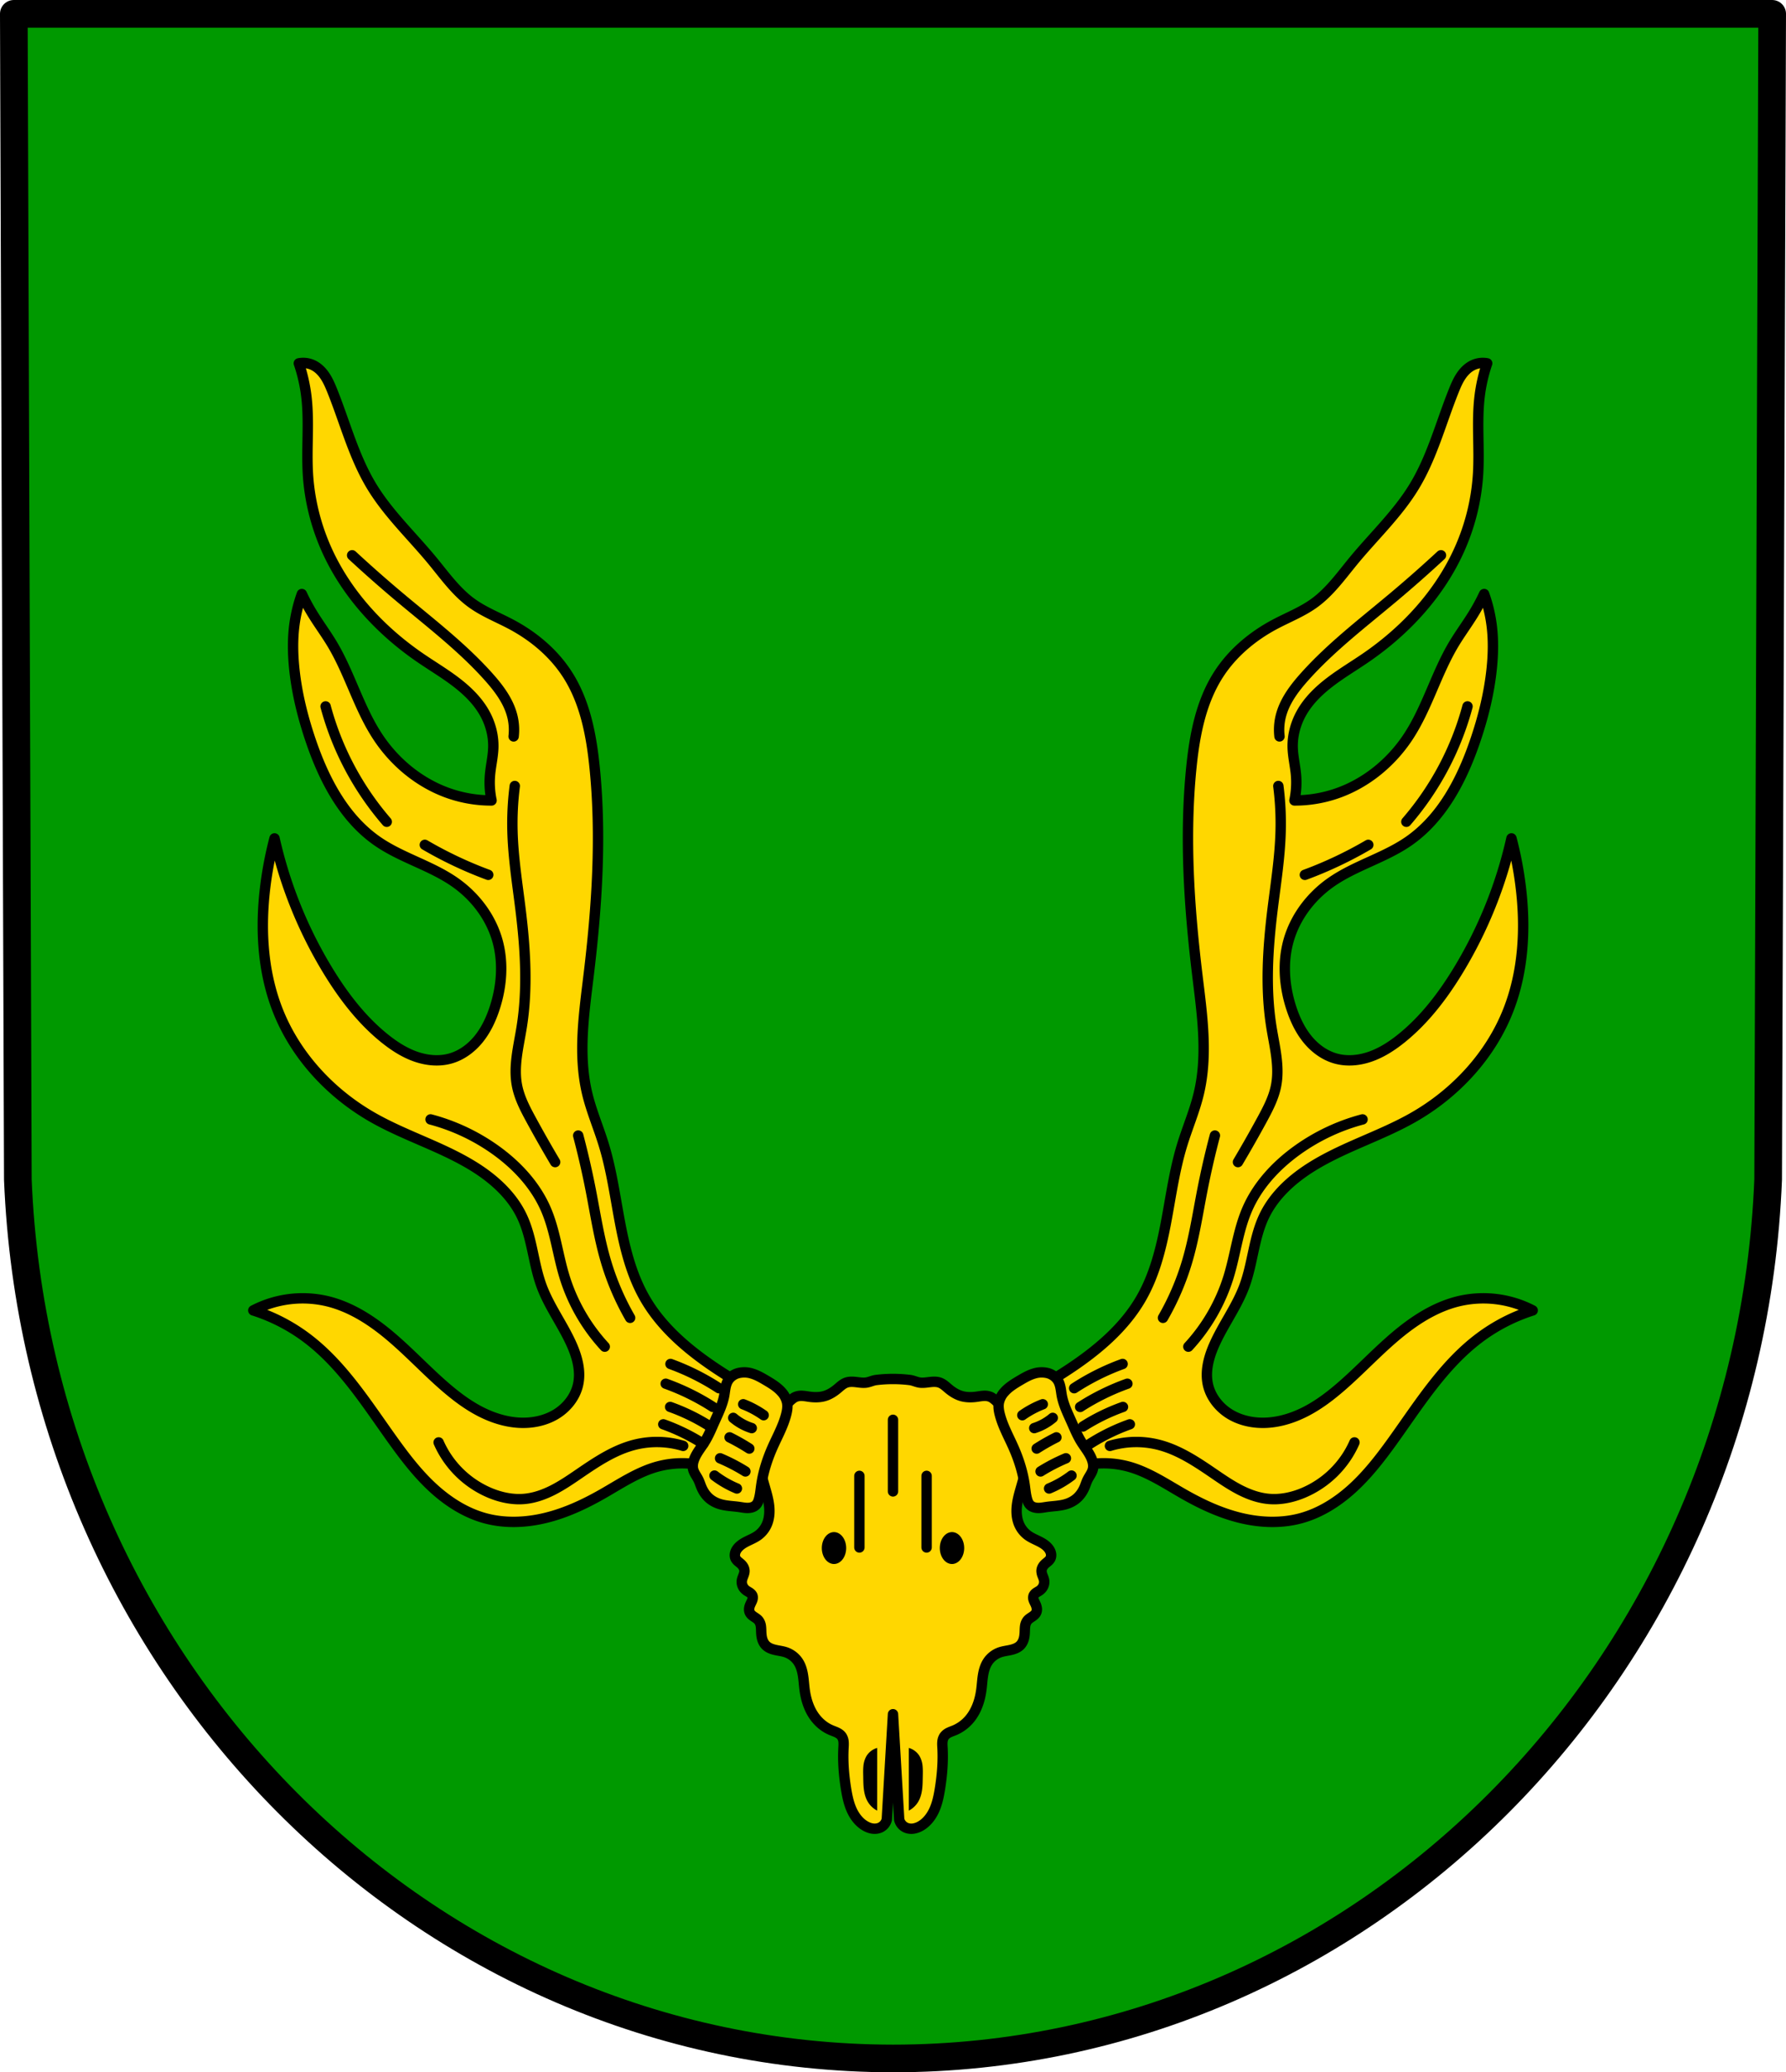 <svg xmlns="http://www.w3.org/2000/svg" width="516.868" height="599.651" viewBox="0 0 136.755 158.658"><path style="fill:#090;fill-opacity:1;fill-rule:evenodd;stroke:none;stroke-width:2.117;stroke-linecap:round;stroke-linejoin:round;stroke-miterlimit:4;stroke-dasharray:none;stroke-opacity:1" d="m-218.364 209.734-.308 89.247c-1.498 37.54-31.105 67.273-67.01 67.294-35.874-.046-65.492-29.79-67.012-67.294l-.308-89.247h67.318z" transform="translate(354.06 -208.675)"/><path style="fill:gold;stroke:#000;stroke-width:.794;stroke-linecap:round;stroke-linejoin:round;stroke-miterlimit:4;stroke-dasharray:none;stroke-opacity:1;fill-opacity:1" d="M-330.914 236.462a1.788 1.788 0 0 0-.265.031c.283.829.478 1.687.58 2.557.233 1.963-.004 3.953.117 5.926.12 1.96.6 3.897 1.394 5.694 1.508 3.41 4.13 6.259 7.204 8.366.898.616 1.838 1.173 2.705 1.832.867.658 1.671 1.43 2.208 2.377.454.8.706 1.72.684 2.64-.016.705-.189 1.397-.251 2.099-.06.659-.02 1.327.116 1.975a9.88 9.88 0 0 1-3.022-.465c-2.333-.743-4.348-2.37-5.693-4.416-1.449-2.202-2.133-4.825-3.486-7.088-.474-.793-1.028-1.536-1.51-2.324-.3-.487-.572-.992-.814-1.51a11.348 11.348 0 0 0-.581 2.44c-.133 1.079-.11 2.172 0 3.254.194 1.901.66 3.768 1.278 5.577 1.012 2.958 2.538 5.896 5.113 7.67 1.843 1.27 4.094 1.85 5.926 3.137 1.547 1.085 2.754 2.682 3.253 4.505.46 1.678.312 3.487-.232 5.139-.277.842-.66 1.658-1.217 2.347-.558.688-1.3 1.244-2.153 1.487-.875.25-1.823.158-2.681-.144-.858-.302-1.633-.804-2.344-1.372-1.802-1.442-3.22-3.313-4.416-5.287a33.642 33.642 0 0 1-4.038-10.045 28.12 28.12 0 0 0-.697 3.602c-.405 3.199-.242 6.524.93 9.528 1.362 3.493 4.06 6.4 7.32 8.25 2.473 1.403 5.25 2.225 7.67 3.719 1.536.948 2.943 2.203 3.718 3.834.796 1.675.866 3.606 1.51 5.345.59 1.594 1.642 2.976 2.324 4.532.416.95.694 2.01.465 3.021-.215.952-.878 1.774-1.717 2.273-.839.498-1.84.688-2.815.632-1.074-.062-2.12-.412-3.07-.918-.95-.505-1.81-1.165-2.623-1.87-1.409-1.225-2.683-2.596-4.106-3.803-1.422-1.207-3.03-2.262-4.842-2.705a8.195 8.195 0 0 0-5.693.698 13.728 13.728 0 0 1 4.067 2.091c2.807 2.102 4.687 5.174 6.74 8.018.903 1.251 1.857 2.478 2.998 3.517 1.14 1.04 2.482 1.892 3.973 2.293 1.51.405 3.122.333 4.64-.042 1.518-.375 2.949-1.043 4.307-1.818 1.358-.774 2.678-1.668 4.183-2.091a7.295 7.295 0 0 1 5.346.58l2.672-6.041a36.522 36.522 0 0 1-3.37-1.976c-2.191-1.447-4.27-3.183-5.577-5.461-1.013-1.763-1.516-3.77-1.895-5.768-.38-1.997-.649-4.024-1.243-5.968-.404-1.325-.957-2.604-1.278-3.95-.703-2.957-.248-6.048.117-9.064.633-5.243.985-10.549.464-15.804-.249-2.512-.725-5.08-2.091-7.204-1.05-1.633-2.586-2.922-4.3-3.834-1.01-.538-2.093-.957-3.021-1.627-1.204-.87-2.077-2.108-3.021-3.254-1.56-1.892-3.377-3.595-4.648-5.693-1.37-2.262-2.035-4.867-3.02-7.32-.16-.396-.329-.79-.568-1.142-.239-.352-.555-.662-.944-.834a1.762 1.762 0 0 0-.78-.148zm90.463 0c-.267-.01-.536.04-.78.148-.39.172-.706.482-.945.834-.24.352-.408.746-.566 1.141-.986 2.454-1.652 5.06-3.022 7.32-1.27 2.1-3.087 3.802-4.648 5.695-.944 1.145-1.817 2.384-3.02 3.253-.929.67-2.011 1.089-3.022 1.627-1.714.912-3.249 2.201-4.3 3.834-1.365 2.124-1.842 4.692-2.091 7.204-.52 5.255-.169 10.561.465 15.804.365 3.016.82 6.107.116 9.063-.32 1.347-.874 2.627-1.278 3.95-.594 1.945-.863 3.972-1.242 5.97-.38 1.997-.883 4.004-1.895 5.767-1.308 2.278-3.387 4.014-5.578 5.461a36.522 36.522 0 0 1-3.37 1.976l2.673 6.042a7.294 7.294 0 0 1 5.345-.581c1.505.423 2.825 1.317 4.183 2.091 1.358.775 2.79 1.443 4.307 1.818 1.518.375 3.13.447 4.64.042 1.491-.401 2.832-1.253 3.973-2.293 1.141-1.04 2.096-2.266 3-3.517 2.052-2.844 3.932-5.916 6.739-8.018a13.728 13.728 0 0 1 4.067-2.091 8.195 8.195 0 0 0-5.694-.698c-1.812.443-3.42 1.498-4.842 2.705-1.423 1.207-2.697 2.578-4.105 3.802-.813.706-1.674 1.366-2.624 1.871-.95.506-1.995.856-3.07.918-.974.056-1.976-.134-2.815-.632-.839-.499-1.5-1.32-1.717-2.273-.228-1.01.049-2.072.465-3.021.682-1.556 1.734-2.938 2.324-4.532.644-1.74.714-3.67 1.51-5.345.775-1.63 2.183-2.886 3.72-3.834 2.419-1.494 5.195-2.315 7.668-3.719 3.26-1.85 5.959-4.757 7.32-8.25 1.172-3.004 1.335-6.33.93-9.528a28.12 28.12 0 0 0-.697-3.602 33.642 33.642 0 0 1-4.038 10.045c-1.195 1.974-2.613 3.845-4.415 5.287-.71.568-1.486 1.07-2.344 1.372-.858.302-1.807.394-2.682.144-.852-.243-1.595-.799-2.152-1.487-.558-.689-.94-1.505-1.218-2.347-.544-1.652-.692-3.461-.232-5.139.499-1.823 1.706-3.42 3.253-4.505 1.833-1.286 4.083-1.868 5.927-3.138 2.574-1.773 4.101-4.71 5.112-7.669.619-1.809 1.084-3.676 1.278-5.577.111-1.081.134-2.175 0-3.254a11.348 11.348 0 0 0-.58-2.44 15.345 15.345 0 0 1-.814 1.51c-.483.788-1.036 1.531-1.51 2.324-1.353 2.263-2.038 4.886-3.486 7.088-1.346 2.046-3.36 3.673-5.694 4.416a9.871 9.871 0 0 1-3.021.465 6.733 6.733 0 0 0 .116-1.975c-.063-.702-.236-1.394-.252-2.098-.021-.92.231-1.84.685-2.641.537-.948 1.34-1.719 2.207-2.377.868-.659 1.807-1.216 2.705-1.832 3.075-2.107 5.697-4.957 7.204-8.366a16.651 16.651 0 0 0 1.394-5.694c.122-1.973-.116-3.963.117-5.926.103-.87.298-1.728.581-2.557a1.737 1.737 0 0 0-.265-.03z" transform="translate(354.06 -208.675)"/><path style="fill:none;fill-rule:evenodd;stroke:#000;stroke-width:2.117;stroke-linecap:round;stroke-linejoin:round;stroke-miterlimit:4;stroke-dasharray:none;stroke-opacity:1" d="m-218.364 209.734-.308 89.247c-1.498 37.54-31.105 67.273-67.01 67.294-35.874-.046-65.492-29.79-67.012-67.294l-.308-89.247h67.318z" transform="translate(354.06 -208.675)"/><path style="fill:gold;stroke:#000;stroke-width:.794;stroke-linecap:round;stroke-linejoin:round;stroke-miterlimit:4;stroke-dasharray:none;stroke-opacity:1;fill-opacity:1" d="M-286.97 314.331c-.276.034-.533.176-.811.203-.25.024-.5-.02-.748-.047-.248-.028-.506-.038-.741.047-.26.095-.464.297-.677.474-.282.234-.598.435-.948.542-.37.113-.767.117-1.15.067-.182-.023-.362-.06-.545-.071a1.199 1.199 0 0 0-.539.071c-.21.087-.374.254-.541.406-.535.487-1.16.866-1.693 1.354-.312.286-.598.618-.745 1.015-.103.28-.134.581-.123.878.012.297.064.591.123.882.164.8.384 1.586.61 2.37.137.477.278.957.33 1.45.053.495.014 1.01-.195 1.46a2.06 2.06 0 0 1-.677.813c-.269.19-.58.311-.872.462-.293.15-.58.34-.752.62a.854.854 0 0 0-.123.332c-.015.118 0 .24.055.346a.779.779 0 0 0 .185.22c.073.063.151.12.221.186.076.07.143.152.192.243a.657.657 0 0 1 .08.298c0 .13-.043.255-.09.376-.046.12-.097.24-.114.37a.758.758 0 0 0 .067.417c.06.13.156.242.272.327.085.062.18.11.268.17.087.06.168.136.206.235.037.1.026.214-.006.316-.033.102-.085.197-.13.294-.05.106-.093.216-.11.332a.604.604 0 0 0 .042.345c.065.138.191.237.318.323.128.086.262.166.359.286a.918.918 0 0 1 .175.455c.022.163.019.328.028.493.009.17.031.342.083.506.053.163.135.319.255.441.195.2.47.3.742.36.272.062.552.091.815.182.387.133.728.4.948.745.195.305.294.661.351 1.019.058.357.076.72.123 1.079.09.692.292 1.38.677 1.963.331.501.8.917 1.354 1.15.146.063.298.112.442.182.143.07.28.162.37.293a.884.884 0 0 1 .14.426c.014.15.004.302-.004.454-.058 1.063.03 2.13.202 3.18.087.53.197 1.061.414 1.552.217.49.55.943 1.008 1.224.182.112.383.197.594.227.211.03.434.005.624-.091a.915.915 0 0 0 .474-.61l.474-8.055.474 8.055c.058.26.236.49.474.61.19.096.413.122.624.091a1.57 1.57 0 0 0 .594-.227c.457-.281.79-.733 1.008-1.224.217-.49.327-1.022.414-1.551.172-1.05.26-2.118.203-3.181-.008-.152-.02-.303-.005-.454a.884.884 0 0 1 .14-.426.943.943 0 0 1 .37-.293c.144-.07.296-.12.442-.181a3.09 3.09 0 0 0 1.354-1.151c.385-.583.587-1.271.677-1.963.047-.36.065-.722.123-1.08.057-.357.156-.713.351-1.018.22-.345.56-.612.948-.745.263-.09.543-.12.815-.181.272-.062.547-.161.742-.36.12-.123.203-.28.255-.442.052-.164.074-.335.083-.506.01-.165.005-.33.028-.493a.917.917 0 0 1 .176-.455c.096-.12.23-.2.358-.286.127-.086.253-.185.318-.323a.605.605 0 0 0 .042-.345 1.206 1.206 0 0 0-.11-.332c-.045-.097-.097-.192-.13-.294a.49.49 0 0 1-.005-.316.529.529 0 0 1 .205-.235c.087-.06.183-.108.268-.17a.863.863 0 0 0 .272-.327.76.76 0 0 0 .067-.418c-.017-.128-.068-.249-.115-.37a1.028 1.028 0 0 1-.088-.375.656.656 0 0 1 .08-.298.943.943 0 0 1 .19-.243c.07-.066.15-.123.222-.187a.778.778 0 0 0 .185-.22.585.585 0 0 0 .055-.345.855.855 0 0 0-.123-.331c-.172-.281-.459-.471-.752-.621-.293-.15-.603-.273-.872-.462a2.06 2.06 0 0 1-.677-.813c-.209-.45-.248-.965-.195-1.46.052-.493.193-.973.33-1.45.226-.784.446-1.57.61-2.37.06-.29.112-.585.123-.882.01-.297-.02-.599-.123-.878-.147-.397-.432-.729-.745-1.015-.533-.488-1.158-.867-1.692-1.354-.168-.152-.332-.319-.542-.406a1.203 1.203 0 0 0-.539-.071c-.182.012-.363.048-.544.071-.384.05-.78.046-1.151-.067-.35-.107-.666-.308-.948-.542-.213-.177-.416-.379-.677-.474-.235-.085-.493-.075-.741-.047-.249.027-.499.071-.747.047-.279-.027-.536-.169-.813-.203a10.566 10.566 0 0 0-2.572 0z" transform="translate(354.06 -208.675)"/><path style="fill:none;stroke:#000;stroke-width:.794;stroke-linecap:round;stroke-linejoin:miter;stroke-miterlimit:4;stroke-dasharray:none;stroke-opacity:1" d="M-285.683 317.377v5.483M-288.255 321.67v5.483M-283.11 321.67v5.483" transform="translate(354.06 -208.675)"/><path style="opacity:1;fill:#000;fill-opacity:1;fill-rule:evenodd;stroke:none;stroke-width:.794;stroke-linecap:round;stroke-linejoin:round;stroke-miterlimit:4;stroke-dasharray:none;stroke-opacity:1;paint-order:markers fill stroke" d="M-290.2 325.975a.933 1.222 0 0 0-.933 1.221.933 1.222 0 0 0 .933 1.222.933 1.222 0 0 0 .932-1.222.933 1.222 0 0 0-.932-1.221zm9.035 0a.933 1.222 0 0 0-.933 1.221.933 1.222 0 0 0 .933 1.222.933 1.222 0 0 0 .933-1.222.933 1.222 0 0 0-.933-1.221zm-5.73 16.525a1.41 1.41 0 0 0-.845.667 1.9 1.9 0 0 0-.21.738c-.025.256-.017.514-.012.772.006.335.006.672.05 1.004.043.333.132.664.305.95a1.8 1.8 0 0 0 .71.667zm2.425 0v4.798a1.8 1.8 0 0 0 .711-.666c.173-.287.262-.618.306-.95.044-.333.043-.67.05-1.005.004-.258.012-.516-.013-.772a1.9 1.9 0 0 0-.21-.738 1.41 1.41 0 0 0-.844-.667z" transform="translate(354.06 -208.675)"/><path style="fill:gold;stroke:#000;stroke-width:.794;stroke-linecap:round;stroke-linejoin:round;stroke-miterlimit:4;stroke-dasharray:none;stroke-opacity:1;fill-opacity:1" d="M-451.358 317.529c-.231.518-.446 1.046-.745 1.528-.263.423-.59.81-.783 1.268-.11.258-.174.546-.112.82.067.299.275.544.41.82.088.18.146.374.224.559.135.324.332.625.596.857.236.208.52.356.82.448.481.147.993.151 1.491.223.228.033.456.081.685.072.115-.005.23-.025.338-.066a.717.717 0 0 0 .282-.192.994.994 0 0 0 .186-.373c.107-.35.136-.718.187-1.08.14-1.005.448-1.981.857-2.909.365-.826.812-1.624 1.044-2.497.084-.316.139-.649.075-.97a1.731 1.731 0 0 0-.41-.782c-.329-.377-.764-.641-1.193-.895-.346-.204-.697-.408-1.081-.522a1.93 1.93 0 0 0-1.044-.037 1.32 1.32 0 0 0-.783.559c-.105.17-.164.366-.203.562-.039.197-.06.396-.095.593-.13.706-.453 1.358-.746 2.014z" transform="translate(506.067 -208.675)"/><path style="fill:none;stroke:#000;stroke-width:.794;stroke-linecap:round;stroke-linejoin:round;stroke-miterlimit:4;stroke-dasharray:none;stroke-opacity:1" d="M-450.202 318.722a15.85 15.85 0 0 1 1.51.857M-449.923 317.23a4.142 4.142 0 0 0 1.417.783M-449.158 316.187a7.282 7.282 0 0 1 1.565.838M-450.93 320.325a13.829 13.829 0 0 1 1.94 1.006M-451.358 321.648a7.63 7.63 0 0 0 1.715.988" transform="translate(506.067 -208.675)"/><path style="fill:gold;stroke:#000;stroke-width:.794;stroke-linecap:round;stroke-linejoin:round;stroke-miterlimit:4;stroke-dasharray:none;stroke-opacity:1;fill-opacity:1" d="M-451.358 317.529c-.231.518-.446 1.046-.745 1.528-.263.423-.59.81-.783 1.268-.11.258-.174.546-.112.82.067.299.275.544.41.82.088.18.146.374.224.559.135.324.332.625.596.857.236.208.52.356.82.448.481.147.993.151 1.491.223.228.033.456.081.685.072.115-.005.23-.025.338-.066a.717.717 0 0 0 .282-.192.994.994 0 0 0 .186-.373c.107-.35.136-.718.187-1.08.14-1.005.448-1.981.857-2.909.365-.826.812-1.624 1.044-2.497.084-.316.139-.649.075-.97a1.731 1.731 0 0 0-.41-.782c-.329-.377-.764-.641-1.193-.895-.346-.204-.697-.408-1.081-.522a1.93 1.93 0 0 0-1.044-.037 1.32 1.32 0 0 0-.783.559c-.105.17-.164.366-.203.562-.039.197-.06.396-.095.593-.13.706-.453 1.358-.746 2.014z" transform="matrix(-1 0 0 1 -369.313 -208.675)"/><path style="fill:none;stroke:#000;stroke-width:.794;stroke-linecap:round;stroke-linejoin:round;stroke-miterlimit:4;stroke-dasharray:none;stroke-opacity:1" d="M-450.202 318.722a15.85 15.85 0 0 1 1.51.857M-449.923 317.23a4.142 4.142 0 0 0 1.417.783M-449.158 316.187a7.282 7.282 0 0 1 1.565.838M-450.93 320.325a13.829 13.829 0 0 1 1.94 1.006M-451.358 321.648a7.63 7.63 0 0 0 1.715.988" transform="matrix(-1 0 0 1 -369.313 -208.675)"/><path style="fill:none;stroke:#000;stroke-width:.794;stroke-linecap:round;stroke-linejoin:round;stroke-miterlimit:4;stroke-dasharray:none;stroke-opacity:1" d="M-479.655 251.189c1.21 1.12 2.446 2.21 3.71 3.268 2.303 1.93 4.705 3.768 6.712 6.006.811.904 1.573 1.91 1.855 3.09a4.33 4.33 0 0 1 .088 1.502M-481.687 262.759a22.368 22.368 0 0 0 4.682 8.832M-474.09 273.358a30.794 30.794 0 0 0 4.857 2.296M-464.11 297.646a98.83 98.83 0 0 1-1.855-3.267c-.443-.816-.879-1.652-1.06-2.562-.296-1.486.114-3.008.353-4.504.477-2.976.28-6.018-.088-9.01-.246-1.998-.567-3.992-.618-6.005-.03-1.15.03-2.303.176-3.445M-462.344 295.615c.37 1.402.695 2.816.972 4.24.35 1.803.627 3.626 1.148 5.387a20.114 20.114 0 0 0 1.855 4.328M-473.65 294.379a15.27 15.27 0 0 1 5.035 2.384c1.61 1.165 3.01 2.68 3.798 4.505.704 1.628.897 3.426 1.413 5.122a13.954 13.954 0 0 0 3.092 5.388M-454.307 319.374a6.977 6.977 0 0 0-3.71-.088c-1.553.391-2.916 1.303-4.239 2.208-.649.444-1.3.89-2 1.25-.7.358-1.455.628-2.239.693-.871.072-1.751-.112-2.561-.442a7.44 7.44 0 0 1-3.975-3.886M-451.568 314.958a18.195 18.195 0 0 0-3.71-1.855" transform="translate(506.618 -208.675)"/><path transform="matrix(.974 0 0 .96 494.417 -194.64)" style="fill:none;stroke:#000;stroke-width:.821;stroke-linecap:round;stroke-linejoin:round;stroke-miterlimit:4;stroke-dasharray:none;stroke-opacity:1" d="M-451.568 314.958a18.195 18.195 0 0 0-3.71-1.855"/><path transform="matrix(.825 0 0 .808 426.92 -145.27)" style="fill:none;stroke:#000;stroke-width:.972;stroke-linecap:round;stroke-linejoin:round;stroke-miterlimit:4;stroke-dasharray:none;stroke-opacity:1" d="M-451.568 314.958a18.195 18.195 0 0 0-3.71-1.855"/><path transform="matrix(.825 0 0 .808 426.395 -143.941)" style="fill:none;stroke:#000;stroke-width:.972;stroke-linecap:round;stroke-linejoin:round;stroke-miterlimit:4;stroke-dasharray:none;stroke-opacity:1" d="M-451.568 314.958a18.195 18.195 0 0 0-3.71-1.855"/><path style="fill:none;stroke:#000;stroke-width:.794;stroke-linecap:round;stroke-linejoin:round;stroke-miterlimit:4;stroke-dasharray:none;stroke-opacity:1" d="M-479.655 251.189c1.21 1.12 2.446 2.21 3.71 3.268 2.303 1.93 4.705 3.768 6.712 6.006.811.904 1.573 1.91 1.855 3.09a4.33 4.33 0 0 1 .088 1.502M-481.687 262.759a22.368 22.368 0 0 0 4.682 8.832M-474.09 273.358a30.794 30.794 0 0 0 4.857 2.296M-464.11 297.646a98.83 98.83 0 0 1-1.855-3.267c-.443-.816-.879-1.652-1.06-2.562-.296-1.486.114-3.008.353-4.504.477-2.976.28-6.018-.088-9.01-.246-1.998-.567-3.992-.618-6.005-.03-1.15.03-2.303.176-3.445M-462.344 295.615c.37 1.402.695 2.816.972 4.24.35 1.803.627 3.626 1.148 5.387a20.114 20.114 0 0 0 1.855 4.328M-473.65 294.379a15.27 15.27 0 0 1 5.035 2.384c1.61 1.165 3.01 2.68 3.798 4.505.704 1.628.897 3.426 1.413 5.122a13.954 13.954 0 0 0 3.092 5.388M-454.307 319.374a6.977 6.977 0 0 0-3.71-.088c-1.553.391-2.916 1.303-4.239 2.208-.649.444-1.3.89-2 1.25-.7.358-1.455.628-2.239.693-.871.072-1.751-.112-2.561-.442a7.44 7.44 0 0 1-3.975-3.886M-451.568 314.958a18.195 18.195 0 0 0-3.71-1.855" transform="matrix(-1 0 0 1 -369.319 -208.675)"/><path transform="matrix(-.974 0 0 .96 -357.118 -194.64)" style="fill:none;stroke:#000;stroke-width:.821;stroke-linecap:round;stroke-linejoin:round;stroke-miterlimit:4;stroke-dasharray:none;stroke-opacity:1" d="M-451.568 314.958a18.195 18.195 0 0 0-3.71-1.855"/><path transform="matrix(-.825 0 0 .808 -289.621 -145.27)" style="fill:none;stroke:#000;stroke-width:.972;stroke-linecap:round;stroke-linejoin:round;stroke-miterlimit:4;stroke-dasharray:none;stroke-opacity:1" d="M-451.568 314.958a18.195 18.195 0 0 0-3.71-1.855"/><path transform="matrix(-.825 0 0 .808 -289.096 -143.941)" style="fill:none;stroke:#000;stroke-width:.972;stroke-linecap:round;stroke-linejoin:round;stroke-miterlimit:4;stroke-dasharray:none;stroke-opacity:1" d="M-451.568 314.958a18.195 18.195 0 0 0-3.71-1.855"/></svg>